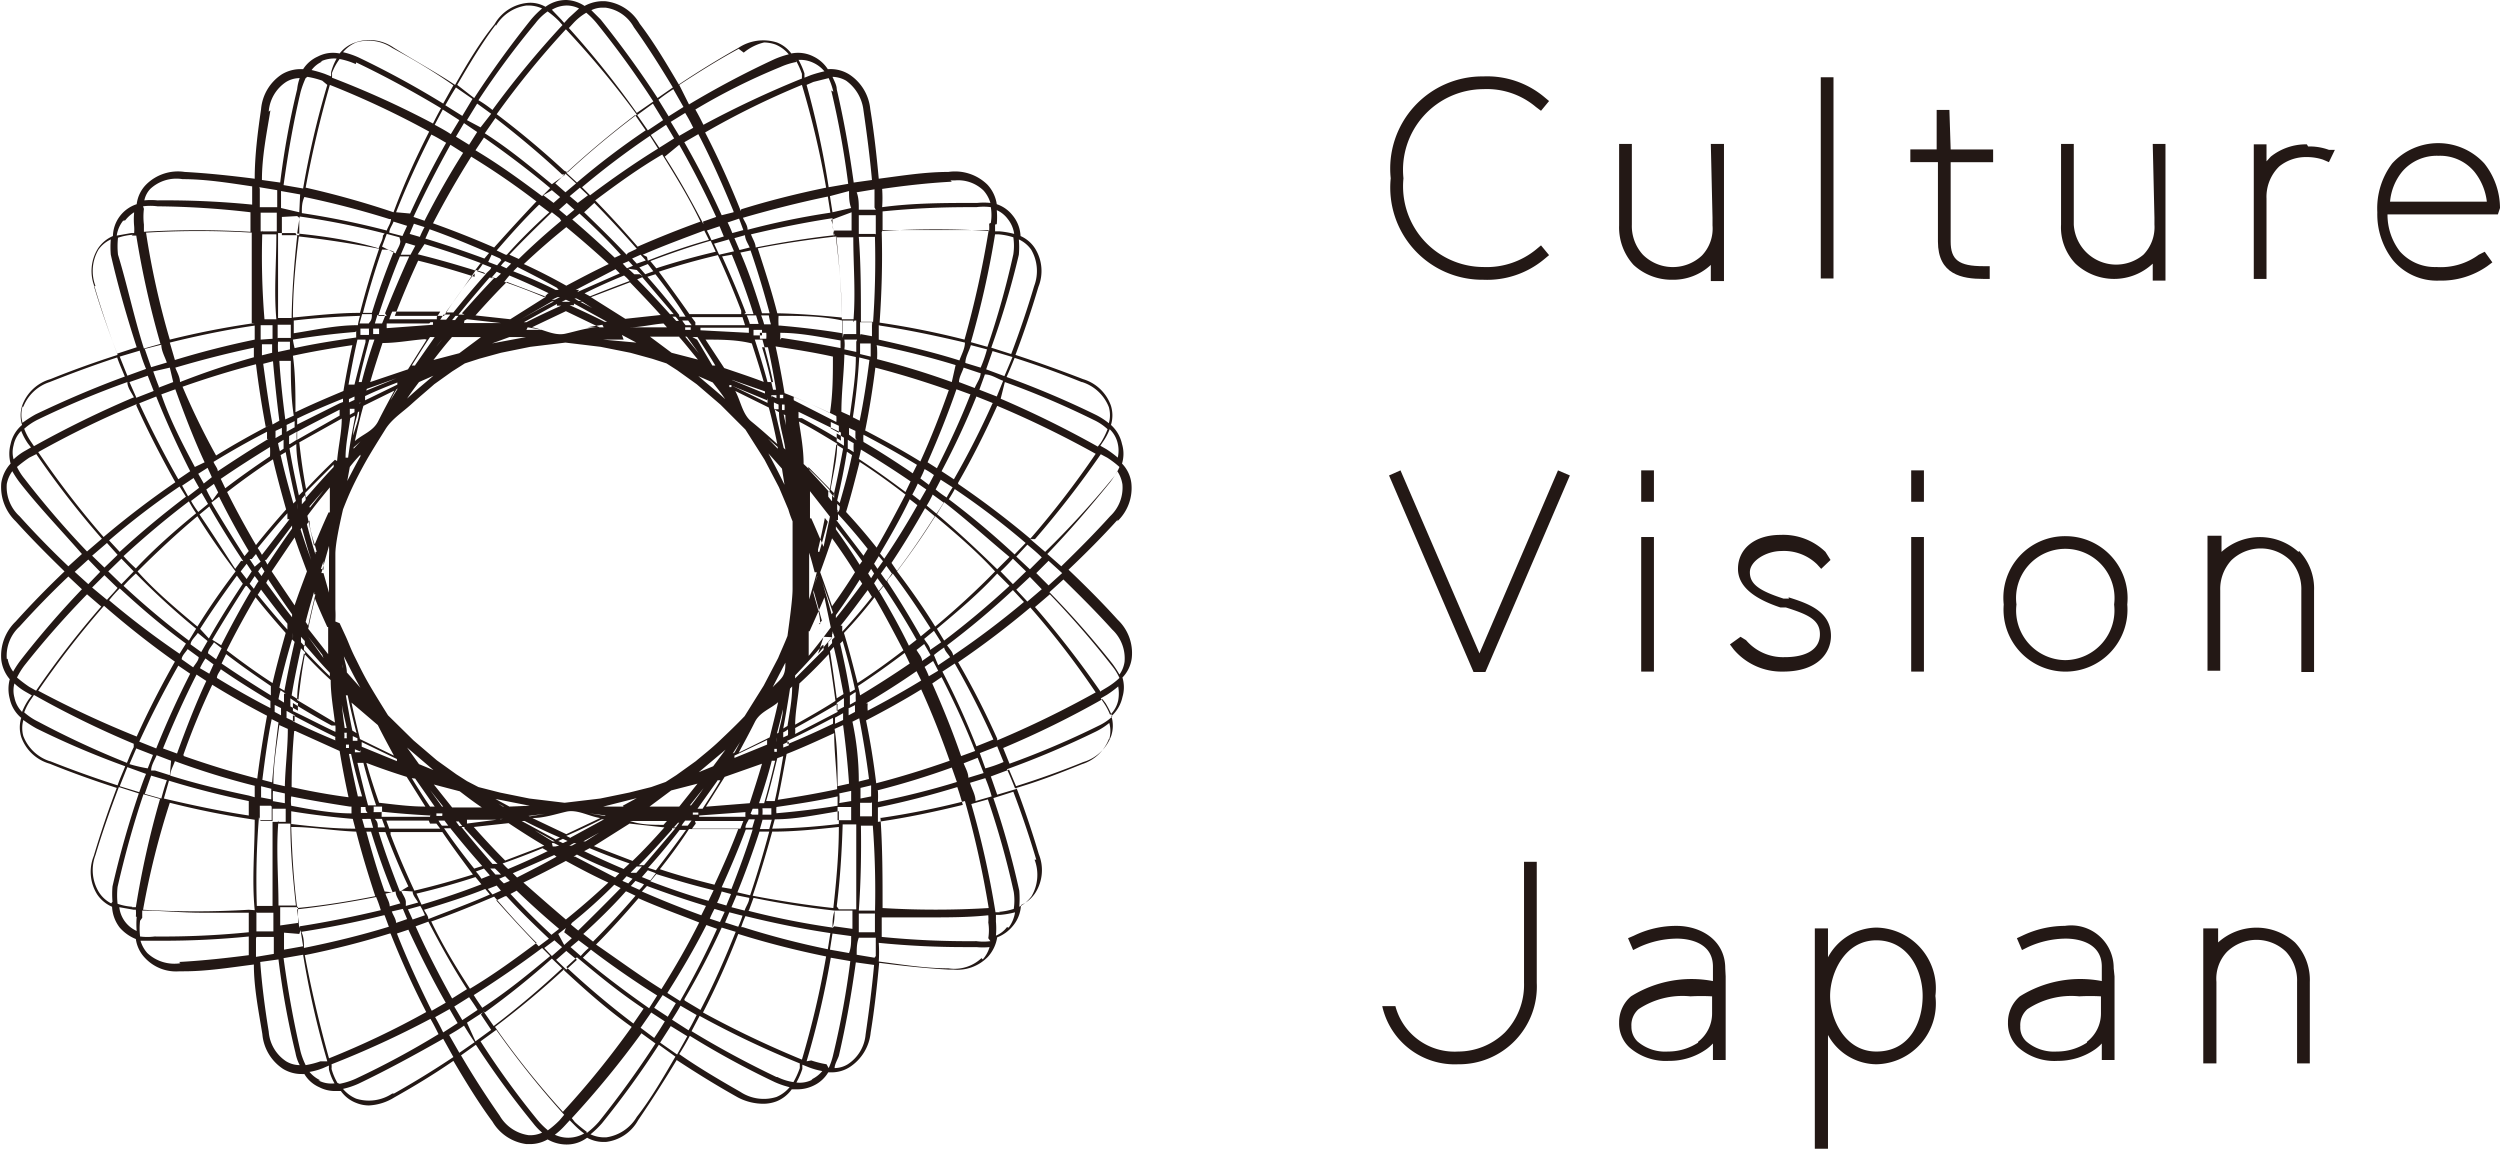 <svg xmlns="http://www.w3.org/2000/svg" viewBox="0 0 58.89 27.06"><defs><style>.cls-1{fill:#231815;}</style></defs><g id="レイヤー_2" data-name="レイヤー 2"><g id="图层_1" data-name="图层 1"><path class="cls-1" d="M26.32,12.28a1.08,1.08,0,0,0,.33-.9.8.8,0,0,0-.22-.46.79.79,0,0,0,0-.46.84.84,0,0,0-.26-.45.77.77,0,0,0,0-.45,1,1,0,0,0-.66-.63q-.8-.31-1.59-.57c.2-.53.38-1.06.54-1.6h0a1,1,0,0,0-.08-.91.78.78,0,0,0-.34-.29.82.82,0,0,0-.19-.49.79.79,0,0,0-.37-.26.86.86,0,0,0-.22-.46,1.09,1.09,0,0,0-.92-.3c-.55,0-1.1.09-1.64.16-.05-.54-.11-1.09-.2-1.64a1.1,1.1,0,0,0-.5-.82.83.83,0,0,0-.5-.12.83.83,0,0,0-.34-.3.8.8,0,0,0-.52-.07A.76.76,0,0,0,18.3,1a1.06,1.06,0,0,0-.91.13c-.48.27-.95.56-1.4.86-.29-.49-.59-1-.92-1.43a1.07,1.07,0,0,0-.8-.53.9.9,0,0,0-.5.11A.83.83,0,0,0,13.34,0h0a.82.82,0,0,0-.49.16.72.72,0,0,0-.44-.09,1,1,0,0,0-.76.5C11.3,1,11,1.51,10.72,2c-.47-.31-1-.6-1.45-.88A1,1,0,0,0,8.37,1,.78.78,0,0,0,8,1.26a.77.77,0,0,0-.51.07.8.8,0,0,0-.35.3.86.86,0,0,0-.5.12,1.09,1.09,0,0,0-.49.82C6.07,3.12,6,3.67,6,4.21c-.55-.07-1.1-.13-1.65-.16a1.06,1.06,0,0,0-.91.3.79.79,0,0,0-.22.46.81.81,0,0,0-.56.75.81.81,0,0,0-.35.29,1,1,0,0,0-.08.91h0c.16.54.34,1.07.54,1.6-.53.17-1.06.36-1.58.57a1,1,0,0,0-.67.63.77.77,0,0,0,0,.45.8.8,0,0,0-.27.45.88.88,0,0,0,0,.46.86.86,0,0,0-.22.46,1.12,1.12,0,0,0,.34.9c.37.41.76.8,1.15,1.18-.4.38-.78.77-1.15,1.18a1.12,1.12,0,0,0-.34.9A.86.86,0,0,0,.23,16a.89.89,0,0,0,0,.46.8.8,0,0,0,.27.45.77.77,0,0,0,0,.45,1,1,0,0,0,.67.63h0c.52.21,1.05.4,1.58.57-.2.53-.38,1.06-.54,1.6a1,1,0,0,0,.08.91.81.81,0,0,0,.35.29.87.87,0,0,0,.18.49,1,1,0,0,0,.38.27.8.8,0,0,0,.22.45,1,1,0,0,0,.81.31h.1c.55,0,1.1-.09,1.65-.16,0,.54.11,1.09.2,1.64a1.09,1.09,0,0,0,.49.82.84.84,0,0,0,.44.12h.06a.76.76,0,0,0,.35.31.8.8,0,0,0,.36.09l.15,0a.78.78,0,0,0,.36.28.8.8,0,0,0,.3.06,1.25,1.25,0,0,0,.6-.19h0c.48-.27.94-.55,1.39-.86.29.49.6,1,.92,1.43a1.09,1.09,0,0,0,.8.53h.07a.83.83,0,0,0,.43-.11.9.9,0,0,0,.44.12h0a.8.8,0,0,0,.49-.16.8.8,0,0,0,.38.1h.06a1,1,0,0,0,.76-.51h0c.32-.47.62-.94.91-1.42.47.31.94.6,1.44.88h0A1.29,1.29,0,0,0,18,26a.89.89,0,0,0,.3-.06.81.81,0,0,0,.35-.28l.15,0a.87.87,0,0,0,.37-.09.79.79,0,0,0,.34-.31h.06a.79.79,0,0,0,.44-.12,1.1,1.1,0,0,0,.5-.82c.09-.55.15-1.1.2-1.64.54.07,1.09.13,1.64.16h.11a1,1,0,0,0,.81-.3.89.89,0,0,0,.22-.46.89.89,0,0,0,.37-.27.82.82,0,0,0,.19-.49.78.78,0,0,0,.34-.29,1,1,0,0,0,.08-.91c-.16-.54-.34-1.07-.54-1.6q.8-.25,1.59-.57h0a1,1,0,0,0,.66-.63.77.77,0,0,0,0-.45.84.84,0,0,0,.26-.45.79.79,0,0,0,0-.46.8.8,0,0,0,.22-.46,1.08,1.08,0,0,0-.33-.9c-.37-.41-.76-.8-1.16-1.18.4-.38.79-.77,1.16-1.18m0-1.79a.74.74,0,0,1,0,.33,2.34,2.34,0,0,0-.27-.2l-.14-.08.06-.09a1.43,1.43,0,0,0,.16-.3.67.67,0,0,1,.19.34m-5.6,8.82a19.47,19.47,0,0,0,2-.4,23,23,0,0,1,.56,2.52,20.86,20.86,0,0,1-2.5,0c0-.71,0-1.42-.05-2.13m-.47-.45c0-.08,0-.16,0-.25l.25-.06c0,.09,0,.18,0,.26l-.25.05m.27.08c0,.11,0,.22,0,.34l-.28,0c0-.1,0-.21,0-.32l.27,0m-.3-.5q0-.71-.15-1.41l.16-.08c.09.47.17.95.23,1.43l-.24.06m-14.08.37,0-.26.24.06c0,.09,0,.17,0,.25l-.26-.05M6.4,19c0,.11,0,.22,0,.32l-.28,0,0-.34.26,0m-.2-.61c.06-.48.13-1,.22-1.43l.16.08q-.09.7-.15,1.41l-.23-.06m-.32,3.06a20.69,20.69,0,0,1-2.49,0A19.16,19.16,0,0,1,4,18.91a19.84,19.84,0,0,0,2,.4c0,.71-.07,1.42,0,2.13m0-13.83A19.84,19.84,0,0,0,4,8a19.16,19.16,0,0,1-.56-2.52,20.69,20.69,0,0,1,2.49,0c0,.71,0,1.42,0,2.13m.48.45c0,.08,0,.17,0,.25l-.24.06,0-.26.26,0M6.14,8l0-.34.28,0c0,.1,0,.21,0,.32L6.14,8m.29.5q.06.7.15,1.41L6.42,10c-.09-.47-.16-1-.22-1.43l.23-.06m14.08-.37c0,.08,0,.17,0,.26l-.25-.06c0-.08,0-.17,0-.25l.25,0m-.25-.18c0-.11,0-.22,0-.32l.28,0c0,.11,0,.22,0,.33l-.27-.05m.21.61c-.06.48-.14,1-.23,1.43l-.16-.08q.11-.71.15-1.41l.24.06m.31-3.06q.55,0,1.11,0c.46,0,.92,0,1.39,0A23.38,23.38,0,0,1,22.72,8a19.47,19.47,0,0,0-2-.4c.05-.71.07-1.42.05-2.13m-1,13.45a.88.88,0,0,0,0-.23l.28-.06c0,.08,0,.16,0,.24l-.3.05m.3.09c0,.1,0,.21,0,.31l-.32,0v-.31l.3,0m-.3-.49c0-.45,0-.9-.07-1.35l.2-.09c.06.46.11.92.14,1.38l-.27.06m-13,.53v.31l-.31,0c0-.1,0-.21,0-.31l.3,0m-.29-.18a1.93,1.93,0,0,1,0-.24l.28.06v.23l-.29-.05m.29-.35-.27-.06c0-.46.08-.92.14-1.38l.2.09c0,.45-.06.9-.07,1.35M6.83,8v.23l-.28.06a1.93,1.93,0,0,1,0-.24l.29,0m-.3-.08c0-.11,0-.21,0-.32l.31,0v.31l-.3,0m.3.49c0,.44,0,.89.07,1.34l-.2.09c-.06-.46-.11-.92-.14-1.38l.27,0m13-.54V7.55l.32,0c0,.11,0,.21,0,.32l-.3,0m.3.18c0,.08,0,.16,0,.24l-.28-.06a.88.88,0,0,0,0-.23l.3,0m-.3.35.27.06c0,.46-.08.92-.14,1.38l-.2-.09c0-.45.06-.9.07-1.35M23.38,9.5a20,20,0,0,1-.91,1.79l-.29-.19A18.6,18.6,0,0,0,23,9.34l.4.16m-.33-.32.13-.36c.15,0,.29.1.43.15l-.15.37-.41-.16m.37,4.28c-.45.46-.92.89-1.41,1.3-.28-.45-.58-.88-.9-1.3.32-.42.62-.85.9-1.3.49.41,1,.85,1.41,1.3m-1.37-1.35.17-.28c.53.41,1,.84,1.54,1.29l-.29.29c-.46-.45-.93-.89-1.42-1.3m1.42,1.4.29.29c-.5.46-1,.88-1.54,1.29l-.17-.28c.49-.41,1-.84,1.42-1.3m.37.39.26.28a20.28,20.28,0,0,1-1.67,1.26c0-.08-.09-.16-.14-.24a19.38,19.38,0,0,0,1.55-1.3m0-.14-.29-.3a4.11,4.11,0,0,0,.29-.3l.31.3-.31.3m-1.51-2c.05-.08.1-.16.14-.24a18.37,18.37,0,0,1,1.67,1.27l-.26.27a19.38,19.38,0,0,0-1.55-1.3m.09-.28c-.05.08-.1.16-.14.24a2.48,2.48,0,0,1-.26-.19l.12-.23.28.18m-.21.36c-.06.09-.11.18-.17.26l-.23-.19a2.15,2.15,0,0,0,.14-.26l.26.19m-.21.32c-.28.44-.57.87-.89,1.29l-.13-.19c.28-.42.54-.85.79-1.29l.23.19m-2,4.15c-.06-.38-.14-.76-.23-1.15l.06-.06c.11.38.21.76.29,1.14l-.12.07m.14,0a1.6,1.6,0,0,0,0,.21l-.14.08,0-.21.12-.08M6.58,16.2q.13-.57.3-1.14l.06.06c-.09.39-.17.77-.24,1.15l-.12-.07m.11.14c0,.07,0,.14,0,.21l-.13-.08a1.6,1.6,0,0,1,.05-.21l.12.08m-.8-2.88-.12.18-.14-.18.14-.18.12.18m0-.29.1-.12a1.74,1.74,0,0,0,.11.18L6,13.35l-.12-.18m.12.4.09.12a1.74,1.74,0,0,0-.11.18l-.1-.12L6,13.57m.08-.11.08-.11.07.11-.07.11-.08-.11m.65-2.81c.07.38.15.77.24,1.15l-.06.06c-.11-.38-.21-.75-.3-1.14l.12-.07m-.13,0a1.6,1.6,0,0,1-.05-.21l.13-.08c0,.07,0,.14,0,.21l-.12.08m13.51.07c-.08.38-.18.75-.29,1.13l-.06-.06c.09-.38.17-.77.23-1.15l.12.08m-.1-.15,0-.21.14.08a1.6,1.6,0,0,0,0,.21L20,10.58m-.29,5.87c-.05-.37-.1-.74-.16-1.11l.09-.1c.09.37.16.74.23,1.11l-.16.1m.17,0,0,.2-.17.09c0-.06,0-.12,0-.18l.16-.11m-13-.07c.06-.37.14-.74.22-1.11l.1.1c-.07.37-.12.74-.16,1.11l-.16-.1m.15.18a1.1,1.1,0,0,0,0,.18l-.18-.1c0-.06,0-.12,0-.19l.16.11M6.3,13.62c.19.29.38.57.58.85l0,.07c-.21-.26-.41-.54-.61-.81l.06-.11m-.06-.43.61-.81,0,.07c-.2.28-.39.56-.58.85l-.06-.11m.16.27.54-.8c.09.27.19.53.29.8-.1.27-.2.53-.29.8l-.54-.8m.58-3c0,.37.09.74.16,1.11l-.1.1c-.08-.37-.16-.74-.22-1.11l.16-.1m-.17,0c0-.06,0-.13,0-.19l.18-.1a1.37,1.37,0,0,0,0,.19l-.16.1M18.5,9.78l0,0c0,.27.07.54.1.81,0-.28-.09-.56-.14-.83m.1,1.5s0-.06,0-.1h0a.28.28,0,0,0,0,.09m-.48-1.87,0,.11-.83-.4s0,0,0,0l.82.34m-.82-.48.77.27v.05l-.78-.32m.12.5-.18-.28,0,0c0,.08.09.17.14.26m0-.22.79.39c.08.29.14.57.2.86-.2-.18-.4-.36-.61-.53s-.25-.48-.38-.72m1,1.36v0l-.23-.24.23.2m.1.51.06.38c-.12-.25-.25-.5-.38-.74l.32.36m0-.44,0,0v.05l0,0v0m0-1,0-.12.06,0a.69.69,0,0,1,0,.13l-.05,0m-.06-.28,0-.08.08,0s0,.05,0,.08l-.07,0m.08,1.17,0,0-.21-.9.1.06c0,.29.11.58.15.88m-.27-1,0-.11.11.05,0,.11-.1,0m-.07-.27s0,0,0-.06l.12,0s0,.05,0,.07l-.11-.05M18.08,9q-.13-.48-.3-1l.18,0c.09.33.18.66.25,1L18.08,9M18,9c-.31-.12-.62-.22-.94-.33L16.62,8c.36,0,.73,0,1.09.09.1.31.2.62.29.94m-.77.09-.05,0,0-.05.05,0,0,.05M9.78,8.61l-.08,0c.14-.22.28-.45.43-.67h.11l-.46.66m.21.22,0,0h0ZM9.87,9l.34-.15c-.21.18-.42.35-.62.54.09-.14.19-.27.28-.39m.26-.62A3.89,3.89,0,0,1,10.41,8h0c-.1.13-.21.26-.31.4m.12-.56,0-.06h.13l0,0h-.13m.42.16h.69l-.51.38-.61.16c.14-.18.28-.36.43-.53m-.12-.17,0,0h0l0,0h0m2.6-.58.1,0c-.27.12-.55.25-.82.39h-.06l.78-.43M13,7.06,13.13,7l.06,0-.12.06-.05,0m.31,0,.11.05-.11,0-.1,0,.1-.05m-.07-.18.07,0,.07,0-.07,0-.07,0m.26.27.78.43h-.06c-.27-.14-.55-.27-.82-.39l.1,0m0-.16.06,0,.11.06-.06,0L13.48,7m2.31.41c-.25-.28-.51-.56-.78-.83l.12-.05.74.87h-.08m.12.06a.39.39,0,0,1,.08.1h-.06l-.09-.1h.07m-.07.26h-.52l.5,0,0,0m-.26-.3-.83.09L13.92,7l.92-.35c.25.26.5.52.74.79m-.75.48.08,0-.09,0Zm-.42-.4c-.24-.15-.49-.28-.74-.41l.05,0,.69.44m0,.16h-.06l0,0h.06l0,0m-2.19-.16L13,7.1l.05,0c-.26.13-.51.27-.76.41m.09.14,0,0h0l0,0h.06m-.42-.13-.82-.09c.24-.27.49-.54.74-.79l.92.35-.84.53m-.07.39-.09,0,.08,0h0m-1-.5H10.8c.23-.29.48-.58.73-.87l.12,0c-.27.28-.52.56-.77.84m.46.32h-.51l0,0,.49,0m-.52-.26-.08.1h-.07l.08-.1h.07m.14.11L11,7.52l.8.09-.07,0-.8,0m1,.33.46,0-.8.15L12,7.94m.43-.23h0l.34.06-.37,0m.13-.06.8-.38.79.38c-.27,0-.53.09-.8.15s-.53-.11-.79-.15m1.69,0h0l-.38,0,.35-.06m.46.24.34.18L14.21,8l.48,0m.21-.29-.06,0c.26,0,.52-.07.79-.09l.08.09-.81,0M16,7.94c.15.17.29.35.44.53l-.62-.16-.51-.38H16m0-.21h.05l0,0h-.05l0,0m.18.21h0l.28.39-.32-.39m0-.22h.13l0,.06h-.13Zm.17.23h.12c.14.22.29.45.42.67l-.07,0L16.42,8m.29.9,0,0,0,0h0m.08.11c.1.13.2.25.29.39-.21-.19-.42-.36-.63-.54l.34.15M16.5,7.78l0-.06,1.14,0,0,.12L16.5,7.78m-.12-.19-.09-.12c.4,0,.8,0,1.2,0l.06.19q-.59,0-1.17,0m-.08,0h-.15a1,1,0,0,1-.08-.11h.14l.09.12M16,7.42q-.36-.46-.75-.9l.19-.06c.24.31.48.63.71,1H16m-.8-1-.14-.16.2-.08.13.17-.19.07m-.13,0-.13,0-.14-.13L15,6.36l.14.15m-.37-.19-.1-.11.14-.06.1.11-.14.06m-.07.17a.8.8,0,0,1,.13.13q-.46.17-.93.36l-.13-.07q.46-.23.93-.42m-1.06.34-.08,0,.94-.49.1.1c-.32.14-.64.28-1,.44m-.26-.15c-.32-.18-.65-.35-1-.51.32-.3.65-.59,1-.87q.51.42,1,.87c-.34.16-.66.33-1,.51m-.18.1-.07,0c-.32-.16-.64-.3-1-.44l.1-.1c.31.16.63.32.93.49m-.21.13L12.82,7c-.31-.13-.62-.25-.94-.36A1.59,1.59,0,0,1,12,6.49q.48.2.93.42m-1-.59-.13-.06a.52.52,0,0,1,.1-.11l.14.06-.11.11m-.1.1-.14.13-.12,0,.13-.15.13.06m-.39,0-.2-.07a1.09,1.09,0,0,0,.13-.17l.2.08c0,.05-.09.1-.13.16m0,0c-.26.29-.51.59-.76.9H10.5c.23-.32.46-.64.71-1l.19.06m-.8,1-.09.11h-.14l.08-.12h.15m-.31.11-1.12,0a1.34,1.34,0,0,1,.07-.18c.37,0,.75,0,1.13,0a.83.83,0,0,1-.08.12m-.15.13h.06l0,.06-1.09.08a.76.76,0,0,1,0-.11l1,0M10.05,8l-.44.7L8.72,9c.09-.31.19-.62.29-.92.35,0,.69-.07,1-.09M9.51,9l0,.05,0,0,0-.05,0,0M8.33,10.54v0l.16-.14-.16.17m.16.18c-.11.19-.21.39-.31.58L8.24,11a3.47,3.47,0,0,1,.25-.29m-.13-.32c.06-.28.12-.55.2-.83l.73-.36c-.13.24-.26.48-.38.72s-.37.31-.55.47m1-1.33,0,0-.76.37,0-.1c.25-.12.5-.22.76-.32m-.72.15v0l.7-.25-.71.29m.74-.05,0,0-.17.28a2.15,2.15,0,0,1,.14-.26M8.52,9l-.07,0c.07-.33.16-.66.25-1h.12c-.11.32-.21.64-.3,1m-.06.21a.19.19,0,0,1,0,.07l0,0V9.27l.06,0m-.06.23,0,.11,0,0a.5.5,0,0,0,0-.12l.05,0m-.05.2c0,.19-.09.38-.14.57,0-.18.07-.37.11-.55Zm-.11-.27-.13.06s0-.06,0-.08l.13-.06,0,.08m0,.16,0,.13-.11.06s0-.1,0-.14l.12,0m0,.21c-.06.31-.12.63-.16.94l-.06,0c0-.31.07-.62.11-.93l.11-.06M7,16.49c0-.37.09-.73.16-1.1q.3.33.63.63c0,.34.06.67.1,1L7,16.49m.9.6a.77.77,0,0,1,0,.15c-.32-.15-.64-.32-1-.49,0-.07,0-.13,0-.19.3.19.6.36.91.53M7.43,13l0,.06c-.07-.23-.14-.47-.2-.71l.06-.09c0,.25.11.49.17.74m-.17-1.07.34-.39-.33.42v0M7.43,14c-.06.25-.12.49-.17.74l-.06-.09c.06-.24.13-.48.2-.71l0,.06m.33.77c0,.22,0,.43,0,.64l-.47-.6c.05-.24.1-.47.16-.71.09.23.19.45.29.67m-.22-1.27v0m.08,0,.18-.64a2.28,2.28,0,0,1,0,.26l0,.84-.13-.46m0,.32-.06-.18v0c0,.07,0,.14,0,.2m0-.44v0l.06-.18c0,.06,0,.13,0,.2m0,2.08L7.26,15v0l.33.42m-.39-.49v0l-.08-.1v0a.61.61,0,0,1,.07.1m0,.27c.19.22.38.44.58.65v.08c-.21-.2-.41-.41-.61-.62,0,0,0-.07,0-.11m.58-3.13c-.12.26-.23.52-.34.79-.06-.24-.11-.47-.16-.71.17-.23.35-.45.53-.67l0,.59m-.58-.35s0-.07,0-.11l.67-.67V11c-.22.23-.43.47-.64.71m0,.27a.61.61,0,0,1-.07.1v0l.08-.1v0m-.12-.1,0-.13.09-.1,0,.13-.09.1m0,.55c.07.25.14.51.22.76-.09-.24-.17-.48-.25-.72l0,0m.22,1.28c-.08.25-.15.51-.22.76l0,0c.08-.24.16-.48.25-.72M7.09,15l.09.1,0,.13-.09-.1,0-.13m.8-3.37c0-.09,0-.18,0-.27v0l0,.29m0-.82c-.23.22-.46.45-.68.69-.07-.37-.12-.73-.16-1.1l1-.56c0,.33-.08.65-.11,1M7,10.36c0-.06,0-.12,0-.19.33-.18.67-.35,1-.52,0,0,0,.1,0,.14-.33.19-.65.37-1,.57m.92.51,0,0v.06l0,0v-.06M8,9.5,7,10s0-.09,0-.14c.35-.17.71-.32,1.08-.47,0,0,0,.05,0,.08M7,12.23l0,0s0,0,0-.06l0-.05v.06M7,12l0,.06s0-.09,0-.14l0-.06A1,1,0,0,1,7,12M7,14.7v.05l0-.05v-.06l0,.06m-.1.15,0,.06a1,1,0,0,1,0,.14l0-.06c0-.05,0-.09,0-.14m0,2c.33.17.66.35,1,.51a.25.25,0,0,0,0,.08q-.51-.21-1-.45c0-.05,0-.1,0-.14m1-2.21a2.54,2.54,0,0,0,0-.29c0-.19,0-.38,0-.57s0-.49,0-.73S8,12.35,8.08,12v0c.07-.18.14-.35.22-.52s.22-.44.34-.65.29-.48.44-.72.39-.39.6-.58.37-.32.55-.48l.42-.3.3-.19.34-.11.51-.14.69-.14.83-.1.83.1.7.14.51.14.34.11.25.16.46.33.56.48.59.59.45.71.34.65.22.52a2.31,2.31,0,0,0,.1.28l0,.3q0,.27,0,.57c0,.24,0,.48,0,.72s-.07.74-.12,1.11v0c-.07.18-.15.35-.22.52l-.34.65-.45.72c-.19.2-.39.39-.59.58s-.37.32-.56.48l-.46.33-.25.16-.34.12-.52.13-.68.14-.84.1-.83-.1-.69-.14-.51-.13L11,18.4l-.25-.16-.46-.33-.55-.47-.6-.59c-.15-.24-.3-.48-.44-.72s-.23-.43-.34-.65-.15-.35-.23-.52L8,14.68m11.86-4.11c-.07.37-.14.74-.23,1.12l-.09-.11c.06-.37.11-.74.16-1.11l.16.1m-.15-.17c0-.07,0-.13,0-.19l.17.1,0,.19-.16-.1m0,1.61,0-.14.06.06c0,.05,0,.1-.05.14l0-.06m0,.21,0,.06,0,0,0-.06,0,.05m-1,4.83c0-.32.07-.65.1-1q.36-.33.69-.69c.06.37.11.73.16,1.1-.31.2-.63.38-.95.56m1-.49a1.37,1.37,0,0,0,0,.19l-1,.52a.78.78,0,0,0,0-.14c.33-.18.66-.37,1-.57m-.92-.51,0,0a.43.43,0,0,1,0-.05l0,0v.06m.91-5.62c0,.37-.1.73-.16,1.1q-.31-.33-.63-.63c0-.34-.06-.67-.11-1,.31.16.6.34.9.52m-.91-.6c0-.05,0-.1,0-.15l1,.49a1.37,1.37,0,0,0,0,.19c-.3-.19-.61-.36-.92-.53m.19,2.36c0-.21,0-.43,0-.64l.47.6-.15.71c-.1-.23-.19-.45-.29-.67m.22,1.27v0m-.09,0c-.05.21-.12.43-.18.64l0-.25c0-.29,0-.57,0-.85.05.15.09.31.13.46m0-.32.06.18v0l-.06-.2m.06.44v0l-.06.18.06-.2m0-2.08.34.39v0l-.34-.42m-.21-.43V11l.61.62,0,.11c-.18-.22-.38-.43-.58-.65m0,3.79c.12-.27.24-.53.35-.8l.15.71c-.17.23-.34.45-.52.67,0-.19,0-.39,0-.58m.55.14v0l-.33.39L19.4,15m0,.2,0,.11-.67.67v-.07c.22-.23.44-.47.64-.71m0-.27a.61.61,0,0,0,.07-.1v0a.86.86,0,0,1-.07.1v0m-.05-.23c0-.25-.1-.49-.16-.74l0-.06c.07.24.13.47.2.72l-.07.08M19.27,13l0-.06c.06-.24.11-.49.16-.74l.07.09c-.07.24-.13.48-.2.71m.18-1v0l.07.1v0l-.07-.1m-.68,3.27c0,.09,0,.18,0,.27l0,0,0-.29m.72-.13.08-.1,0,.13-.09.1s0-.09,0-.13m.08-.65c-.07-.25-.14-.5-.22-.76l.25.72,0,0m-.22-1.28c.08-.25.15-.51.22-.76l0,0-.25.72m.22-1.31-.08-.1s0-.08,0-.13l.09.1,0,.13m.1-1.86-1-.51a.19.19,0,0,1,0-.08c.34.14.68.29,1,.45a.61.61,0,0,1,0,.14M17.3,17.85s0,0,0-.05l.77-.37,0,.11-.76.31M18,17.7l0,0-.7.25L18,17.7m-.74.05,0,0,.18-.28c-.05.09-.09.18-.14.26m.1,0c.13-.24.26-.48.38-.72s.37-.31.55-.47c-.06.28-.13.55-.2.83l-.73.36m.79-1.16.17-.17v0l-.16.14m0-.35.3-.58c0,.1,0,.2-.05.3s-.17.19-.25.28m-.95,1.65,0,0-.05,0,0,0,.05,0m-1,1.13h0l.32-.4c-.09.14-.19.27-.29.4m.17.16,0,.06h-.13l0-.05h.13M16,19H15.3l.51-.38.62-.16L16,19m.13.17,0,0H16l0,0h.05m-2.61.57-.1-.05c.28-.12.55-.25.83-.39h.06l-.79.43m.14.13-.11.06-.06,0,.11-.06.06,0m-.32,0-.11-.05.11-.05.11.05-.11.05m.07.18-.07,0-.07,0,.07,0,.07,0m-.25-.27-.79-.43h.07c.27.14.55.27.83.39l-.11.05m0,.16-.06,0L13,19.86l.05,0,.12.06m-2.95-1.44.61.16c.17.13.34.26.52.38h-.7l-.43-.54m.38.74h0l0,0h0l0,0M10.41,19l-.28-.39.31.39Zm0,.22h-.13l0-.06h.14l0,.05M9.87,18l-.28-.39.62.53L9.87,18m.11.12,0,0h0l0,0m-.2.22.46.66h-.11c-.15-.22-.29-.44-.43-.67Zm5.93,1-.08.09c-.27,0-.53,0-.79-.09l.06,0,.81,0m-.4-.15h.53l0,0-.51,0M14.83,19h0l.13-.07Zm-.14,0-.48,0L15,18.8l-.33.18m-.26.24,0,0h-.06l0,0Zm-.17,0h0l-.36-.06.39.05m-.13.06-.8.38-.8-.38c.27,0,.54-.09.8-.15s.53.11.8.15m-1.69-.05h0l.39-.05-.36.06M12,19l-.33-.18.81.16L12,19m.36.26h-.05l0,0h0l0,0M11.85,19h0l-.11-.07.13.07m-.09.29.07,0L11,19.4,11,19.31l.8,0m-.91-.08,0,0h.54l-.51,0m-.11.13.08.1h-.07l-.08-.11h.07m.13.16c.26.28.51.57.78.84l-.12,0c-.25-.29-.5-.58-.73-.87h.07m.22,0,.82-.09c.27.18.55.36.84.53l-.92.35c-.25-.25-.5-.52-.74-.79m1.16-.08c.25.15.5.28.75.42l-.05,0c-.24-.14-.47-.29-.7-.44m2.16,0-.69.44-.05,0c.25-.14.5-.27.74-.42m.35,0,.82.09c-.24.27-.49.54-.75.79l-.91-.35.84-.53m1,.11h.08l-.74.87-.12,0c.27-.27.53-.56.78-.84m.05-.06.09-.1H16l-.08.11h-.07m1.05-1.11.07,0c-.13.23-.28.45-.42.67h-.12l.47-.66m-.21-.22,0,0h0Zm.11-.12-.34.14.63-.53-.29.39m-7.28-.06,0,0,0,0,0,0,0,0m-1-.4,0-.11.83.4,0,.05-.83-.34m.82.48-.76-.27v0l.77.32M8.17,15.84c0-.13-.05-.25-.07-.38.13.25.25.5.39.74l-.32-.36m0,.44s0,0,0,0v0l0,0v.05m.3.27-.22-.2v0l.23.24m.42.44c.12.24.25.48.38.72l-.8-.39c-.07-.29-.14-.57-.2-.86l.62.53m.34.5a2.61,2.61,0,0,0,.17.28l0,0a2.15,2.15,0,0,1-.14-.26M8.08,15.74h0a.28.28,0,0,1,0-.09s0,.06,0,.1m.09,1.4-.05,0q-.06-.4-.09-.81c0,.28.09.56.14.83m0,.09a.69.69,0,0,0,0,.13l-.06,0a.59.59,0,0,0,0-.13l.06,0m.05.28s0,.06,0,.08l-.07,0,0-.08.07,0m-.08-1.16.05,0c.06.29.13.59.21.89l-.1-.06c-.06-.29-.11-.58-.16-.87m.28,1,0,.11-.11,0,0-.11.11.05m.07.27,0,.06-.13,0v-.07l.12.05m.08.27q.13.5.3,1l-.19,0c-.09-.33-.17-.66-.25-1l.14,0m.07,0c.31.12.63.23.95.33l.44.7c-.37,0-.73-.05-1.09-.09-.11-.31-.21-.62-.3-.94m1.5,1.21a.21.21,0,0,1,0,.06q-.57,0-1.14,0l0-.12q.57.06,1.14.09m0,.19h.15l.09.12c-.4,0-.8,0-1.2,0l-.07-.19c.34,0,.69,0,1,0m.23,0h.14l.09.12h-.15a.83.83,0,0,1-.08-.12m.27.17c.25.31.5.61.76.9l-.19.06c-.25-.31-.49-.63-.71-.95h.14m.8.95.14.16-.2.08a1.09,1.09,0,0,0-.13-.17l.19-.07m.14,0,.12,0a1.85,1.85,0,0,1,.14.14l-.13,0-.13-.15m.36.19.11.11-.14.06a1.14,1.14,0,0,1-.11-.11l.14-.06m.07-.17a1.59,1.59,0,0,1-.13-.13c.31-.11.63-.23.94-.36l.12.07q-.45.22-.93.42m1.07-.34.07.05c-.3.17-.62.33-.93.49l-.1-.1c.32-.14.64-.28,1-.44m.25.15c.33.18.65.35,1,.51q-.48.45-1,.87c-.33-.28-.66-.57-1-.87.33-.16.66-.33,1-.51m.18-.1.08-.05c.31.16.63.3,1,.44l-.1.1-.94-.49m.21-.13.13-.07c.31.13.62.25.94.36l-.14.13q-.47-.2-.93-.42m1,.59.14.06-.1.11-.14-.06.1-.11m.1-.09.14-.14.12,0-.13.15-.13,0m.4-.06.19.07-.13.17-.2-.08.14-.16m0-.05q.39-.43.75-.9h.15c-.23.32-.47.64-.71.95l-.19-.06m.8-1a1,1,0,0,1,.08-.11h.15l-.09.12h-.14m.31-.11h.14l1,0-.07.18c-.38,0-.76,0-1.14,0l.09-.12m.08-.13,0-.06,1.09-.08a.76.76,0,0,0,0,.11l-1.09,0m.16-.24.44-.7.88-.31c-.09.31-.19.62-.29.93l-1,.08m1.52-1.08.08,0c-.08.33-.16.66-.26,1l-.12,0c.11-.33.21-.65.3-1m.06-.21,0-.07.06,0a.64.64,0,0,0,0,.07l-.06,0m.06-.23,0-.11,0,0a.52.52,0,0,1,0,.11l0,0m0-.2c.05-.19.1-.38.14-.57,0,.19-.07.37-.1.55l0,0m.11.27.13-.06s0,.06,0,.09l-.13.05v-.08m0-.16,0-.12a.41.41,0,0,0,.11-.07.59.59,0,0,1,0,.14l-.11.05m0-.21c.06-.31.11-.62.16-.94l.05-.05c0,.31-.06.62-.11.93l-.1.06m.12.28c.36-.17.71-.35,1.05-.53a.61.61,0,0,1,0,.14c-.35.17-.71.33-1.07.48,0,0,0-.06,0-.09m1-2.72,0-.06,0,.06,0,.05,0-.05m.06.21,0-.06.05.14-.06.06,0-.14m0-.65c-.09-.26-.18-.53-.28-.8.1-.27.19-.53.28-.8.19.26.37.53.54.8-.17.27-.35.54-.54.8m.64-.64.07.11c-.2.27-.41.55-.62.81l0-.07c.2-.28.39-.56.57-.85m0-.32c-.18-.29-.37-.57-.57-.85,0,0,0,0,0-.07.21.27.42.54.62.82a.86.86,0,0,0-.07.1m-.5-1.07c0-.05,0-.1,0-.14.24.26.48.54.7.82l-.1.16-.64-.84m.05-2.06-.18-.1c0-.05,0-.1,0-.15l.19.09,0,.16m-.21-.46c-.35-.17-.71-.33-1.07-.47-.06-.37-.13-.74-.21-1.1.45.07.9.14,1.35.24,0,.44,0,.88-.07,1.33m-1.26-.55-.08,0c-.08-.35-.16-.69-.26-1h.14c.08.35.14.7.2,1.05m-.39-1.24s0-.1,0-.15l.15,0a.74.74,0,0,1,0,.14h-.15M18,7.64a1.72,1.72,0,0,0-.07-.21h.18a1.6,1.6,0,0,0,.05.21H18m-.06.26-.19,0s0-.09,0-.13l.2,0s0,.08,0,.13m-.29-.28a1.46,1.46,0,0,0-.07-.19h.22l.06.2h-.21m-.09-.26c-.17-.45-.36-.89-.56-1.33L17.24,6c.19.46.36.92.51,1.4h-.22m-.07,0c-.4,0-.81,0-1.22,0-.23-.33-.47-.66-.72-1,.46-.15.92-.28,1.39-.39.2.43.38.87.55,1.31m-2-1-.14-.17c.47-.18.94-.34,1.42-.48l.12.26c-.47.11-.94.24-1.4.39m-.22-.27L15.14,6c.48-.21,1-.4,1.45-.57l.11.22a14.35,14.35,0,0,0-1.44.49m-.06,0L15,6.21l-.11-.12.2-.09.12.13M14.76,6c-.33-.35-.67-.68-1-1L14,4.78q.51.52,1,1.08l-.21.1M14.63,6l-.15.07c-.33-.31-.66-.61-1-.9l.17-.14c.34.31.67.63,1,1m-1.3-.94-.18-.15.18-.16.18.16-.18.15m-.13.11q-.52.43-1,.9L12,6c.32-.34.65-.66,1-1l.18.14M11.91,6l-.21-.1c.32-.37.64-.73,1-1.08l.24.18c-.35.32-.69.65-1,1m-.13.13-.1.12-.21-.08L11.58,6l.2.09m-.37,0c-.46-.17-.93-.33-1.39-.47l.1-.22c.48.17.94.36,1.4.56l-.11.13m-.09.11-.13.17c-.45-.14-.9-.27-1.35-.38L10,5.75c.46.14.91.29,1.36.46m-.18.23c-.25.31-.49.64-.72,1-.39,0-.77,0-1.16,0,.17-.44.35-.87.55-1.3.45.11.89.24,1.33.38m-2.07.92H8.91c.16-.48.32-.94.51-1.4l.22,0c-.2.44-.39.89-.57,1.34m0,.07L9,7.62H8.83l.06-.2h.16m-.12.33,0,.12-.14,0c0-.05,0-.09,0-.13h.14m-.24-.12-.22,0,.06-.22h.23c0,.07,0,.14-.07.21m0,.14a1,1,0,0,1,0,.14l-.2,0,0-.15h.21m-.09.32c-.09.34-.18.68-.26,1l-.14,0c.06-.35.13-.71.21-1.06l.19,0M8.09,9.21c-.38.16-.76.32-1.13.5,0-.45,0-.89-.06-1.33.46-.1.93-.18,1.4-.25q-.12.54-.21,1.08m-1.16.86-.18.1a1,1,0,0,0,0-.16l.19-.09c0,.05,0,.1,0,.15m-.12,2.16-.65.84a1.4,1.4,0,0,0-.1-.16c.23-.28.46-.56.7-.82,0,0,0,.09,0,.14m-.65,1.62c.21.28.43.57.65.84,0,.05,0,.1,0,.14-.24-.26-.47-.54-.7-.82a1.4,1.4,0,0,0,.1-.16m.59,2.9.18.1s0,.1,0,.15l-.19-.09c0-.05,0-.11,0-.16m.21.47L8,17.69c.06.36.13.73.21,1.09-.45-.06-.9-.14-1.34-.24q0-.66.06-1.32m1.26.54.08,0c.08.35.17.69.26,1H8.43q-.12-.52-.21-1M8.61,19c0,.05,0,.1.05.15l-.16,0,0-.14h.14m.09.28.06.21H8.59l-.06-.21H8.7M8.75,19,9,19l0,.13h-.2a.74.74,0,0,0,0-.14M9,19.3l.07.19H8.9c0-.07,0-.13-.07-.2H9m.06.26h0c.17.45.35.89.56,1.33L9.42,21c-.18-.46-.35-.92-.5-1.4H9.1m.1,0c.41,0,.81,0,1.22,0,.23.34.47.66.72,1-.45.14-.91.27-1.38.38-.2-.43-.39-.87-.56-1.32m2,1,.14.17c-.46.18-.94.34-1.41.48l-.12-.26c.47-.11.93-.24,1.39-.39m.23.28.11.13c-.47.21-1,.4-1.45.58,0-.08-.07-.15-.1-.22.48-.15,1-.31,1.44-.49m.06,0,.21-.08.1.12-.2.09-.11-.13m.44.17c.32.35.66.68,1,1l-.24.18c-.34-.35-.67-.71-1-1.08l.21-.1m.12-.05.15-.08q.5.48,1,.9l-.18.14q-.51-.47-1-1m1.3.94.18.14-.18.16L13.15,22l.18-.14m.14-.12c.35-.28.68-.58,1-.9l.15.08q-.48.49-1,1l-.17-.14M14.76,21l.21.1q-.48.56-1,1.08L13.74,22c.35-.32.69-.65,1-1m.12-.13.11-.12.2.08a.69.69,0,0,1-.11.13l-.2-.09m.38,0c.46.17.92.33,1.39.47l-.11.22c-.47-.17-.94-.36-1.4-.56l.12-.13m.08-.11.14-.17c.45.14.89.27,1.35.38l-.12.25c-.46-.13-.92-.29-1.37-.46m.18-.23c.25-.31.49-.63.73-1,.38,0,.77,0,1.16,0-.17.45-.36.88-.56,1.31-.44-.11-.89-.23-1.33-.38m2.07-.92h.16c-.15.48-.32.94-.5,1.4L17,20.9c.2-.44.39-.89.56-1.34m0-.07c0-.06.05-.13.08-.19h.14l-.06.2h-.16m.12-.33.05-.12.13,0a.74.74,0,0,1,0,.14h-.14m.24.12.22,0-.06.22h-.22l.06-.21m0-.13a.83.83,0,0,0,0-.15l.21,0c0,.05,0,.1,0,.15l-.21,0m.09-.33c.1-.34.18-.68.26-1l.14-.05c-.06.35-.12.71-.2,1.06l-.2,0m.48-1.11c.38-.15.75-.32,1.12-.49,0,.44.06.88.07,1.32-.47.1-.93.18-1.4.25.08-.36.14-.72.21-1.08m1.15-.86.18-.1,0,.16-.19.09c0-.05,0-.1,0-.15m.13-2.16c.22-.27.43-.56.64-.84l.1.16c-.22.28-.46.56-.7.82l0-.14m.68-1.12-.07-.11.07-.11.07.11-.07.11m.07-.34.11-.18.1.12-.13.18-.08-.12m.08.34.13.18-.1.12-.11-.18.08-.12m.08-.11.13-.18.13.18-.13.18-.13-.18m.08-.35-.1-.12c.25-.42.49-.84.7-1.28l.18.14q-.36.64-.78,1.26m.5-1.57c-.36-.27-.72-.53-1.1-.78a1.74,1.74,0,0,0,.05-.22q.6.36,1.17.75l-.12.25m0,.06c-.22.42-.44.84-.68,1.25q-.34-.43-.72-.84c.12-.39.22-.79.32-1.18.37.24.73.5,1.08.77m-1.15-1.28L20,10.24l0-.16.15.07c0,.06,0,.11,0,.17M18.38,8l0-.16c.47,0,.95.1,1.42.18V8.2c-.46-.09-.92-.17-1.39-.24m-.07-.29a1.89,1.89,0,0,1,0-.23c.5,0,1,0,1.5.11,0,.1,0,.2,0,.3-.48-.08-1-.14-1.46-.18m-.07-.29c-.13-.52-.29-1-.46-1.53.61-.12,1.23-.21,1.85-.28.07.64.12,1.27.13,1.91-.5-.05-1-.09-1.52-.1m-.18,0h-.18c-.15-.49-.32-1-.51-1.43l.24-.05c.17.49.32,1,.45,1.48m-.71-1.49-.12-.28.25-.07c0,.1.07.2.11.29l-.24.06m-.17-.4a2.72,2.72,0,0,0-.11-.25l.27-.09.1.27-.26.07m-.08.15.12.28L16.94,6l-.12-.26.28-.08m-.34,0a2.4,2.4,0,0,0-.11-.23l.3-.1.1.24-.29.09m-.19-.38c-.28-.54-.58-1.08-.91-1.59L16,3.41c.32.56.61,1.13.87,1.7l-.31.11m-.06,0c-.5.18-1,.38-1.48.59-.32-.37-.65-.73-1-1.09.51-.38,1-.74,1.58-1.08.32.52.62,1,.9,1.58m-2.6-.62-.19-.19a19.16,19.16,0,0,1,1.6-1.21l.19.3c-.55.34-1.08.71-1.6,1.1m-.05,0-.24.18-.19-.16.24-.2.19.18m-.53-.07-.24-.21.24-.23.25.23-.25.21m-.1.09-.18.16-.24-.18L13,4.48l.24.2m-.47-.06c-.51-.38-1-.74-1.57-1.08l.2-.3c.54.38,1.06.77,1.56,1.19l-.19.19m-.13.12c-.34.36-.67.72-1,1.09q-.71-.31-1.44-.57c.28-.54.58-1.06.9-1.57q.8.49,1.53,1.05M10,5.2l-.26-.09c.27-.58.56-1.14.87-1.7l.3.19c-.33.52-.63,1.05-.91,1.6M10,5.35a2.4,2.4,0,0,0-.11.23l-.24-.07.1-.24.25.08m-.17.35L9.67,6l-.23,0,.12-.28.23.07m-.31-.23-.31-.08c0-.09.07-.17.1-.26l.32.1-.11.24m-.05.12c0,.1-.08.19-.11.29L9,5.81l.11-.3.3.08m-.14.35c-.19.47-.36.94-.51,1.43H8.55c.13-.5.28-1,.45-1.49.1,0,.19,0,.29.06M8.48,7.37c-.53,0-1.05.06-1.58.11,0-.64.06-1.28.14-1.91.64.07,1.27.17,1.89.29-.17.5-.32,1-.45,1.51m0,.07a1.74,1.74,0,0,0-.05.22c-.51,0-1,.11-1.51.19v-.3c.52-.06,1-.09,1.56-.11m-.09.36,0,.15c-.49.07-1,.15-1.45.25A1.62,1.62,0,0,1,6.9,8q.73-.12,1.47-.18M6.63,10.24l-.14.08,0-.17.15-.07c0,.05,0,.1,0,.16M6.74,12c-.24.27-.48.55-.71.84-.24-.41-.47-.83-.68-1.25.35-.27.71-.53,1.08-.77.09.39.2.79.31,1.18m-1.42-.47-.12-.25c.38-.26.77-.51,1.16-.75a1.74,1.74,0,0,1,0,.22c-.37.25-.74.51-1.09.78m-.11.17c.22.44.45.86.7,1.28l-.1.12q-.4-.62-.78-1.26l.18-.14m.52,1.51-.14.19C5.28,13,5,12.56,4.7,12.12l.23-.19c.25.44.52.87.8,1.29M2.82,13l-.25-.27a18.24,18.24,0,0,1,1.66-1.27l.15.24c-.54.41-1.06.84-1.56,1.3m1.63-1.19a2.61,2.61,0,0,0,.17.28c-.5.41-1,.85-1.42,1.3a4,4,0,0,1-.29-.29c.49-.45,1-.88,1.54-1.29M2.86,13.16l.29.3-.29.3-.31-.3.31-.3m1.52,2-.15.24a20.13,20.13,0,0,1-1.66-1.26,3.33,3.33,0,0,1,.25-.28c.5.46,1,.89,1.56,1.3M2.91,13.8a4,4,0,0,1,.29-.29,17.5,17.5,0,0,0,1.42,1.3l-.17.28A19.11,19.11,0,0,1,2.91,13.8m.33-.34c.45-.45.92-.89,1.41-1.3.28.45.58.88.9,1.3-.32.42-.62.85-.9,1.3-.49-.41-1-.84-1.41-1.3m1.43-1.4a2.33,2.33,0,0,1-.17-.26l.25-.19.15.26-.23.19m-.24-.37-.14-.25.27-.18.13.23-.26.2m-.23-.4c-.33-.58-.64-1.18-.92-1.79l.4-.16c.24.6.51,1.19.8,1.76l-.28.19m-1-1.95L3.05,9l.43-.15.14.36-.41.16m0,.18c.28.62.59,1.22.92,1.81a21,21,0,0,0-1.69,1.29,21.23,21.23,0,0,1-1.54-2A22.42,22.42,0,0,1,3.22,9.52m-.7,3.27.25.28-.31.3-.29-.28.35-.3m-.06.76.31.3c-.08.1-.17.19-.25.28l-.35-.29.29-.29m1.68,2c-.33.58-.64,1.18-.92,1.8A23.62,23.62,0,0,1,.9,16.27a21.54,21.54,0,0,1,1.55-2A21,21,0,0,0,4.14,15.6m-.52,2.14-.14.36A3.66,3.66,0,0,1,3.05,18l.16-.37.41.16m-.34-.32c.28-.61.59-1.21.92-1.79l.28.19c-.29.57-.56,1.16-.8,1.76l-.4-.16m1-1.94c0-.08.09-.16.14-.24l.26.19c0,.08-.08.16-.13.24l-.27-.19m.21-.35c0-.09.11-.18.17-.27l.23.19-.15.26-.25-.18m.2-.33c.28-.44.58-.87.89-1.29l.14.19c-.28.42-.55.85-.8,1.29L4.7,14.8m1.11-1,.1.12c-.25.42-.48.85-.7,1.28L5,15.07q.38-.64.78-1.26m-.49,1.57c.35.27.72.53,1.09.78,0,.07,0,.15,0,.22-.39-.24-.78-.49-1.16-.75l.12-.25m0-.06c.21-.42.44-.84.68-1.25.23.29.47.57.71.84-.11.39-.22.79-.31,1.18-.37-.24-.73-.5-1.08-.77m1.14,1.29.14.07c0,.06,0,.11,0,.17l-.15-.08,0-.16M8.28,19l0,.16c-.48,0-1-.1-1.42-.18a.81.81,0,0,1,0-.22c.45.09.92.17,1.38.24m.07.29.06.23c-.51,0-1-.05-1.51-.11v-.3c.48.08,1,.14,1.45.18m.08.3c.13.51.28,1,.45,1.52-.61.12-1.22.22-1.84.28-.08-.63-.12-1.27-.14-1.91.51,0,1,.09,1.53.11m.18,0h.17c.15.49.33,1,.51,1.43L9.06,21c-.17-.48-.32-1-.45-1.48M9.32,21c0,.1.07.19.11.28l-.25.07c0-.1-.07-.2-.1-.3L9.32,21m.17.41.1.24-.26.09c0-.09-.07-.18-.1-.27l.26-.06m.07-.16c0-.09-.08-.18-.11-.27L9.72,21c0,.09.08.17.13.26l-.29.08m.34,0a1.51,1.51,0,0,1,.11.22l-.29.1-.11-.24.29-.08m.19.37c.28.54.58,1.08.91,1.59l-.35.22c-.31-.56-.6-1.12-.86-1.7l.3-.11m.06,0c.51-.18,1-.38,1.49-.59.32.37.65.74,1,1.09-.51.38-1,.74-1.57,1.08-.33-.51-.63-1-.91-1.58m2.61.62.19.19c-.52.43-1,.83-1.6,1.22-.07-.1-.14-.2-.2-.3.55-.35,1.09-.72,1.61-1.11m.05,0,.24-.18.18.16-.24.21-.18-.19m.52.07.25.21-.25.23-.24-.23.24-.21m.1-.09.19-.16.24.18a1.7,1.7,0,0,0-.19.19l-.24-.21m.48.06q.75.57,1.56,1.08l-.19.3c-.54-.38-1.06-.77-1.56-1.19l.19-.19m.12-.12c.35-.35.68-.72,1-1.09.47.21,1,.4,1.43.57-.27.54-.57,1.06-.89,1.57-.53-.33-1-.68-1.54-1.05m2.6-.46.25.09c-.26.58-.55,1.14-.87,1.7l-.3-.19c.33-.52.64-1.05.92-1.6m.08-.15a2.4,2.4,0,0,1,.11-.23l.24.07-.11.24-.24-.08m.16-.35A2.1,2.1,0,0,0,17,21l.22.06-.11.27-.24-.07m.31.23.31.08a2,2,0,0,1-.1.26l-.31-.1.1-.24m.05-.12.12-.28.3.06c0,.1-.08.2-.11.3l-.31-.08m.14-.35c.19-.47.36-.94.52-1.43h.23q-.2.75-.45,1.5l-.3-.07m.82-1.43c.52,0,1-.05,1.57-.11,0,.64-.06,1.28-.13,1.91-.64-.07-1.27-.17-1.9-.29.17-.5.32-1,.46-1.51m0-.07.06-.22c.5,0,1-.11,1.51-.19,0,.1,0,.2,0,.3-.51.06-1,.1-1.56.11m.09-.36a.83.83,0,0,1,0-.15c.48-.07,1-.15,1.44-.25v.22c-.49.08-1,.14-1.48.18M20,16.68l.14-.07c0,.05,0,.1,0,.16l-.15.08,0-.17m-.11-1.77q.38-.4.72-.84c.24.41.46.83.68,1.25-.35.27-.71.53-1.08.77-.1-.39-.2-.79-.32-1.18m1.43.47.12.25q-.57.39-1.17.75a1.74,1.74,0,0,0-.05-.22c.38-.25.74-.51,1.1-.78m.1-.17c-.21-.43-.45-.86-.7-1.28l.1-.12q.42.62.78,1.26l-.18.14m-.51-1.51c0-.06.09-.12.13-.19.32.42.61.85.89,1.29l-.23.19c-.25-.44-.51-.87-.79-1.29M22,14.86l.17.27-.26.18c0-.09-.09-.17-.14-.26l.23-.19m.24.38c0,.08.09.16.14.24l-.28.19L22,15.43a2.48,2.48,0,0,1,.26-.19m.23.39a20,20,0,0,1,.91,1.79l-.4.16a18.6,18.6,0,0,0-.8-1.76l.29-.19m1,1.95.15.37a3.12,3.12,0,0,1-.43.15l-.13-.36.41-.16m0-.18a19,19,0,0,0-.92-1.8,21.1,21.1,0,0,0,1.7-1.29,19.84,19.84,0,0,1,1.54,2,23.62,23.62,0,0,1-2.32,1.13m.71-3.27-.26-.28.32-.3.28.29-.34.29m-.26-1.06.26-.28c.11.09.23.19.34.3l-.28.28-.32-.3m-1.37-1.74c.34-.59.64-1.19.92-1.81a23.62,23.62,0,0,1,2.32,1.13,21.23,21.23,0,0,1-1.54,2,21.1,21.1,0,0,0-1.7-1.29m1-2L23.67,9a20.17,20.17,0,0,1,2.09.89,1.27,1.27,0,0,1,.33.22,1.91,1.91,0,0,1-.16.32l-.07.09a24.12,24.12,0,0,0-2.34-1.15m.14-.51-.43-.16.15-.43.47.14-.19.45m-.56-.2-.36-.11c0-.14.09-.28.13-.42l.38.1a3.12,3.12,0,0,1-.15.43m0,.13c0,.11-.09.23-.14.35L22.59,9c0-.11.07-.22.11-.34l.36.12m-.2.51c-.23.59-.5,1.17-.79,1.74l-.22-.14c.25-.57.48-1.14.68-1.72l.33.12M22,11.19l-.12.23-.2-.15a2.14,2.14,0,0,0,.1-.22,1.64,1.64,0,0,1,.22.14m-.18.34-.15.26-.18-.14c.05-.09.09-.17.13-.26l.2.14m-.29-.36c-.38-.26-.78-.52-1.19-.76a.85.85,0,0,1,0-.17c.42.22.85.46,1.26.71l-.11.22M20.15,7.52l-.32,0c0-.64-.06-1.29-.14-1.93l.41,0c0,.66.06,1.33,0,2m-.47-2c0-.14,0-.28-.05-.41L20.06,5l0,.43-.41,0M19.61,5l-.06-.38L20,4.5c0,.13,0,.27.05.4L19.61,5m0,.14c0,.13,0,.27.05.4-.63.07-1.25.17-1.86.29,0-.1-.07-.2-.11-.31.63-.15,1.27-.28,1.92-.38m-2,.27c0-.1-.07-.19-.11-.28.66-.19,1.32-.36,2-.5l.06.38a18,18,0,0,0-1.94.4m-.17-.44c-.25-.63-.53-1.25-.84-1.85A19.14,19.14,0,0,1,18.89,2a20.7,20.7,0,0,1,.57,2.42c-.68.14-1.36.31-2,.51M17.28,5,17,5.07c-.26-.58-.56-1.16-.88-1.72l.33-.19c.31.6.58,1.21.83,1.82M16,3.2l-.2-.33.34-.21a3.9,3.9,0,0,1,.19.35L16,3.2m-.12.06-.35.22-.2-.3.36-.24.19.32m-.62-.19-.25-.36.37-.27.24.39-.36.24m-.05,0a18.13,18.13,0,0,0-1.62,1.23l-.25-.23c.52-.48,1.06-.93,1.62-1.36l.25.36m-1.92.95a20.72,20.72,0,0,0-1.59-1.33,20.75,20.75,0,0,1,1.63-2A21.53,21.53,0,0,1,15,2.7c-.57.43-1.11.88-1.63,1.36m-.05.05L13,4.34c-.51-.42-1-.83-1.58-1.2l.25-.36c.54.42,1.07.86,1.57,1.33M11.32,3,11,2.83l.24-.39.33.24L11.32,3m-.08.11-.19.3-.31-.19.19-.32.31.21m-.62.05c-.12-.08-.25-.15-.38-.22l.19-.36.39.25-.2.33m-.08.15c-.32.56-.61,1.13-.88,1.72L9.33,5c.25-.63.53-1.24.83-1.83.13.06.25.14.38.21M9.27,5A20.93,20.93,0,0,0,7.2,4.42c.15-.81.34-1.62.57-2.42a20.85,20.85,0,0,1,2.34,1.1C9.8,3.71,9.52,4.32,9.27,5m-.06.16c0,.09-.07.18-.1.27a19.51,19.51,0,0,0-2-.41c0-.13,0-.25.06-.38a20.84,20.84,0,0,1,2,.52m-.15.39c0,.1-.07.2-.1.3C8.32,5.67,7.69,5.57,7,5.5l.06-.4a18.39,18.39,0,0,1,2,.4M7.05,5,6.62,4.9c0-.13,0-.27,0-.4l.45.08L7.05,5m0,.13c0,.13,0,.27,0,.41l-.41,0c0-.15,0-.29,0-.43L7,5.09M7,5.56c-.07.64-.12,1.29-.13,1.93l-.32,0c0-.66,0-1.33,0-2l.41,0m-.64,4.85c-.4.24-.8.5-1.19.76,0-.07-.07-.14-.1-.22.41-.25.83-.49,1.26-.71l0,.17m-1.28,1,.13.26L5,11.79a2.15,2.15,0,0,1-.14-.26l.19-.14m-.25,0-.13-.23.22-.14.1.22-.19.15M4.59,11C4.3,10.46,4,9.88,3.8,9.29l.33-.12c.21.58.43,1.16.69,1.72L4.59,11m-.85-1.9c-.05-.12-.09-.24-.13-.35L4,8.66,4.08,9l-.34.13m.19-.59-.37.11-.15-.43.39-.1c0,.14.08.28.13.42m-.49.15L3,8.85,2.82,8.4l.47-.14a3.66,3.66,0,0,0,.15.43m-.29.67A24.28,24.28,0,0,0,.8,10.51l-.06-.09a1.41,1.41,0,0,1-.17-.32A1.46,1.46,0,0,1,.9,9.88,21.14,21.14,0,0,1,3,9c0,.13.1.25.16.37M.85,10.69a21.33,21.33,0,0,0,1.55,2l-.35.3A21.55,21.55,0,0,1,.58,11.28,1.41,1.41,0,0,1,.4,11a3.15,3.15,0,0,1,.29-.22l.16-.08m1.23,2.48.28.29-.28.29-.32-.29.32-.29m.32,1.09a21.47,21.47,0,0,0-1.55,2l-.16-.09a3.15,3.15,0,0,1-.29-.22,1.75,1.75,0,0,1,.18-.29A21.55,21.55,0,0,1,2.05,14l.35.3m.75,3.3c-.06.12-.11.25-.16.37A21.14,21.14,0,0,1,.9,17a1.46,1.46,0,0,1-.33-.22,1.41,1.41,0,0,1,.17-.32l.06-.09a22.17,22.17,0,0,0,2.35,1.15M3,18.07l.44.16c-.06.14-.11.29-.16.43l-.46-.14L3,18.07m.56.2.37.11c-.05.14-.09.28-.13.43l-.39-.11.15-.43m0-.12c0-.12.08-.24.13-.36l.34.13L4,18.26l-.35-.11m.19-.52c.24-.59.5-1.17.79-1.74l.23.15c-.26.56-.48,1.13-.69,1.71l-.33-.12m.87-1.89a1.71,1.71,0,0,1,.13-.23l.19.14-.1.22-.22-.13m.19-.35c0-.09.09-.17.14-.26l.18.14-.13.26-.19-.14m.28.36c.39.27.79.52,1.19.76l0,.17c-.43-.22-.85-.46-1.26-.71,0-.08.07-.15.1-.22M6.52,19.4l.32,0c0,.65.06,1.29.13,1.93l-.41,0c0-.67-.06-1.34,0-2m.46,2c0,.14,0,.28,0,.41l-.42.06c0-.14,0-.29,0-.43l.41,0m.07.54.06.38-.45.08c0-.13,0-.26,0-.4L7.05,22m0-.14L7,21.42c.63-.07,1.25-.17,1.86-.29a2.83,2.83,0,0,1,.11.31c-.63.15-1.27.28-1.91.38m2-.26.1.27c-.65.2-1.31.36-2,.5,0-.13,0-.25-.06-.38.65-.1,1.3-.23,1.94-.39m.16.43c.25.63.53,1.25.84,1.85a20,20,0,0,1-2.29,1.09q-.34-1.21-.57-2.43c.69-.14,1.36-.31,2-.51m.17,0,.27-.09c.27.58.56,1.16.88,1.72l-.33.19c-.3-.6-.58-1.21-.82-1.82m1.24,1.78.19.33-.34.22c-.06-.12-.12-.24-.19-.36l.34-.19m.11-.06.35-.22c.07.1.14.2.2.3l-.36.24-.19-.32m.63.19.24.36-.37.27L11,24.09l.37-.24m.05,0A19.17,19.17,0,0,0,13,22.58l.24.23a21,21,0,0,1-1.61,1.36l-.25-.36m1.91-.95c.51.47,1,.91,1.59,1.33a20.64,20.64,0,0,1-1.62,2,20.07,20.07,0,0,1-1.6-2c.57-.43,1.11-.88,1.63-1.36m.05-.05.25-.23c.5.42,1,.83,1.57,1.21l-.24.35a20.19,20.19,0,0,1-1.58-1.33m2,1.07.32.21c-.08.13-.16.26-.25.39l-.32-.24.25-.36m.07-.11.2-.3.31.19-.19.32-.32-.21m.62-.05.38.22c-.06.12-.12.24-.19.36l-.39-.25c.07-.11.14-.22.2-.33m.09-.15A18.47,18.47,0,0,0,17,21.85l.33.1c-.25.63-.52,1.24-.83,1.84l-.37-.22M17.39,22a20.93,20.93,0,0,0,2.07.53,21.35,21.35,0,0,1-.57,2.43,23.71,23.71,0,0,1-2.33-1.11A19,19,0,0,0,17.39,22m.07-.16a2,2,0,0,1,.1-.26c.65.16,1.32.3,2,.4l-.06.38a19.46,19.46,0,0,1-2-.52m.14-.39.11-.3c.63.13,1.27.23,1.91.3,0,.13,0,.27-.05.4a18.57,18.57,0,0,1-2-.4m2,.54.44.06c0,.14,0,.27-.05.4l-.45-.08.06-.38m0-.13c0-.13,0-.27.05-.41l.42,0c0,.14,0,.29,0,.43l-.43-.06m.06-.47c.08-.64.12-1.28.14-1.93l.32,0c0,.66,0,1.33,0,2l-.41,0m.64-4.85c.41-.24.8-.49,1.19-.76l.11.22c-.41.25-.84.49-1.26.71a.85.85,0,0,1,0-.17m1.28-1c0-.09-.08-.17-.13-.26l.18-.14.15.26-.2.14m.26,0,.12.23-.22.13a2.14,2.14,0,0,0-.1-.22l.2-.14m.2.38c.29.57.56,1.15.79,1.74l-.33.12c-.2-.58-.43-1.15-.68-1.71l.22-.15m.85,1.9.14.36-.36.11c0-.12-.07-.23-.11-.34l.33-.13m-.18.59.36-.11a3.66,3.66,0,0,1,.15.43l-.38.11c0-.15-.09-.29-.13-.43m.49-.15.43-.16.19.45-.47.14-.15-.43m.29-.67a22,22,0,0,0,2.34-1.15l.07.09a1.91,1.91,0,0,1,.16.32,1.27,1.27,0,0,1-.33.22,20.17,20.17,0,0,1-2.09.89l-.15-.37m2.3-1.32a23.33,23.33,0,0,0-1.55-2l.35-.3a21.43,21.43,0,0,1,1.46,1.68,1.27,1.27,0,0,1,.18.29,1.69,1.69,0,0,1-.29.22l-.15.09m-1.23-2.49-.29-.29.29-.29.32.29-.32.29m-.32-1.09a23.18,23.18,0,0,0,1.55-2l.15.08a2.21,2.21,0,0,1,.29.22,1.08,1.08,0,0,1-.18.29A21.43,21.43,0,0,1,24.62,13l-.35-.3M25.49,9a1,1,0,0,1,.63.59.7.7,0,0,1,0,.38,1.65,1.65,0,0,0-.31-.2,21.3,21.3,0,0,0-2.1-.89c.07-.15.13-.3.19-.45.53.17,1.06.36,1.58.57M24,6a2.09,2.09,0,0,0,0-.36.73.73,0,0,1,.29.24,1,1,0,0,1,.07.86c-.16.54-.34,1.07-.54,1.6l-.47-.15A20.08,20.08,0,0,0,24,6h0m-.52-.72h0a1.82,1.82,0,0,0,0-.33.66.66,0,0,1,.26.21.72.72,0,0,1,.15.35,2,2,0,0,0-.34-.06h-.11l0-.16m.08.23a1.55,1.55,0,0,1,.35.07,1.36,1.36,0,0,1,0,.4,20.08,20.08,0,0,1-.61,2.18l-.39-.11a21.71,21.71,0,0,0,.57-2.54h.12m-.26-.25a1.11,1.11,0,0,1,0,.17,21,21,0,0,0-2.51,0c0-.15,0-.31,0-.46a20.15,20.15,0,0,1,2.06-.1H23a1.27,1.27,0,0,1,.34,0,1.16,1.16,0,0,1,0,.37m-.95-1h.1a.86.86,0,0,1,.68.24.76.76,0,0,1,.16.29,1.63,1.63,0,0,0-.31,0c-.75,0-1.5,0-2.24.1a3.11,3.11,0,0,0,0-.43c.55-.08,1.09-.14,1.64-.17M20.73,7.67c.66.1,1.32.24,2,.4,0,.14-.08.28-.13.42C22,8.3,21.33,8.14,20.7,8l0-.34m-.05.47c.63.13,1.24.28,1.86.47L22.42,9c-.58-.21-1.17-.39-1.76-.54a2.45,2.45,0,0,0,0-.27m1.69,1c-.2.57-.42,1.13-.67,1.68-.42-.26-.86-.5-1.3-.73.1-.49.18-1,.24-1.48.58.15,1.16.33,1.73.53M20.56,7.58l-.28,0c0-.67,0-1.35-.05-2l.38,0a20.76,20.76,0,0,1-.05,2.09m.05-2.16-.38,0c0-.15,0-.29,0-.44l.4,0c0,.15,0,.3,0,.45m0-.58-.4,0c0-.14,0-.28-.05-.41l.42-.07,0,.43M19.93,1.9a1,1,0,0,1,.41.7c.08.55.15,1.09.2,1.64l-.43.06c-.1-.73-.23-1.47-.4-2.2,0-.09-.06-.2-.1-.29a.68.68,0,0,1,.32.09m-.35.23a20.72,20.72,0,0,1,.4,2.2l-.46.08A21,21,0,0,0,19,2l.16-.07.36-.09a1.73,1.73,0,0,1,.11.32m-.78-.75a.7.7,0,0,1,.31.07.75.75,0,0,1,.26.2,3,3,0,0,0-.32.09l-.15.06,0-.1a1.83,1.83,0,0,0-.14-.32h.07m-.14,0a2,2,0,0,1,.15.33l0,.11a23.4,23.4,0,0,0-2.32,1.09c-.06-.12-.12-.24-.19-.36q.95-.57,2-1a1.68,1.68,0,0,1,.38-.12m-1.24-.22A1.17,1.17,0,0,1,18,1a.86.86,0,0,1,.27.05.81.81,0,0,1,.31.23,2.06,2.06,0,0,0-.35.12,21.63,21.63,0,0,0-2,1.06L16,2c.46-.3.92-.59,1.4-.85m-1.3,1.37-.35.22-.24-.39c.11-.09.23-.17.35-.25l.24.42M14.2.18h.06a.9.9,0,0,1,.67.46c.33.46.63.94.92,1.42l-.36.25c-.41-.63-.86-1.25-1.34-1.85L13.93.24A.6.6,0,0,1,14.2.18M13.81.3a1.81,1.81,0,0,1,.24.24,21.71,21.71,0,0,1,1.34,1.85L15,2.66a21.44,21.44,0,0,0-1.6-2l.12-.13A1.31,1.31,0,0,1,13.81.3M13.32.13h0a.66.66,0,0,1,.32.07L13.4.42l-.11.12L13.22.46,13,.23a.69.69,0,0,1,.36-.1M12.9.27a2,2,0,0,1,.27.23l.08.09a22.52,22.52,0,0,0-1.65,2,2.75,2.75,0,0,0-.33-.23A20.09,20.09,0,0,1,12.61.55,1.28,1.28,0,0,1,12.9.27M11.68.61A1,1,0,0,1,12.4.13h.06a.78.78,0,0,1,.31.07,2.13,2.13,0,0,0-.26.26c-.48.6-.93,1.22-1.34,1.85L10.77,2c.28-.48.59-1,.91-1.42m-.94,1.48.39.27-.24.4-.4-.25c.08-.14.16-.28.25-.42M8.39,1a1,1,0,0,1,.85.13c.5.27,1,.57,1.44.88l-.24.43a21.47,21.47,0,0,0-2-1.09,1.9,1.9,0,0,0-.36-.12A.81.81,0,0,1,8.39,1m0,.47c.69.33,1.35.69,2,1.08-.07.12-.13.24-.19.36A21.42,21.42,0,0,0,7.82,1.83a.76.76,0,0,0,0-.11A1.36,1.36,0,0,1,8,1.39a1.68,1.68,0,0,1,.38.12m-.83-.06a.75.75,0,0,1,.38-.07,1.27,1.27,0,0,0-.13.32l0,.1-.15-.06a2.8,2.8,0,0,0-.31-.09.63.63,0,0,1,.25-.2m-.35.36a2,2,0,0,1,.35.09L7.71,2a21,21,0,0,0-.57,2.44l-.46-.08c.1-.73.23-1.47.4-2.19a2.19,2.19,0,0,1,.12-.33m-.87.79a.92.92,0,0,1,.41-.7.62.62,0,0,1,.32-.09A1.11,1.11,0,0,0,7,2.1a19.23,19.23,0,0,0-.4,2.2l-.43-.06c0-.55.11-1.09.2-1.64M6.11,4.41l.42.07c0,.13,0,.27,0,.4l-.41,0,0-.43m0,.56.4,0c0,.15,0,.29,0,.44l-.38,0c0-.15,0-.3,0-.45m0,.52.37,0c0,.68-.06,1.36,0,2l-.28,0a18.18,18.18,0,0,1-.05-2.09m.2,4.57c-.44.23-.87.47-1.29.73A17.28,17.28,0,0,1,4.3,9.11c.57-.2,1.15-.38,1.73-.53.06.5.14,1,.23,1.48M6,8.41A18.07,18.07,0,0,0,4.24,9c0-.12-.07-.23-.11-.34.61-.18,1.23-.34,1.85-.47l0,.27M6,8c-.63.13-1.26.29-1.88.48L4,8.07c.65-.16,1.31-.3,2-.4L6,8M3.53,4.46a.9.9,0,0,1,.77-.24c.55,0,1.1.09,1.64.17l0,.43a20.68,20.68,0,0,0-2.23-.1,1.55,1.55,0,0,0-.31,0,.56.56,0,0,1,.16-.29m-.19.43a1.27,1.27,0,0,1,.34,0A20.38,20.38,0,0,1,5.9,5c0,.15,0,.31,0,.46a21,21,0,0,0-2.51,0l0-.17a1.54,1.54,0,0,1,0-.37m-.44.27A.83.83,0,0,1,3.16,5a1.83,1.83,0,0,0,0,.33h0a1,1,0,0,1,0,.16H3.09l-.34.06a.72.72,0,0,1,.15-.35m.2.35h.11a21.43,21.43,0,0,0,.57,2.55l-.39.11C3.15,7.45,3,6.72,2.78,6a1.8,1.8,0,0,1,0-.4,1.36,1.36,0,0,1,.35-.07M2.25,6.74a1,1,0,0,1,.07-.86.73.73,0,0,1,.29-.24,2.09,2.09,0,0,0,0,.36h0c.17.74.38,1.47.61,2.18l-.46.15c-.2-.53-.39-1.06-.55-1.6M.55,9.58A1,1,0,0,1,1.17,9Q2,8.67,2.76,8.42c.05.15.12.3.18.45-.71.26-1.41.56-2.1.89a2.7,2.7,0,0,0-.31.2.71.71,0,0,1,0-.38m-.21.91a.66.66,0,0,1,.18-.34,1.43,1.43,0,0,0,.16.3l.07.09-.14.08a1.35,1.35,0,0,0-.27.2.62.62,0,0,1,0-.33m.14,1.67a.93.93,0,0,1-.3-.76.74.74,0,0,1,.13-.3,2.33,2.33,0,0,0,.17.26c.46.59,1,1.15,1.47,1.69l-.32.29c-.4-.38-.78-.77-1.15-1.18m-.3,3.36a.93.93,0,0,1,.3-.76c.37-.41.75-.8,1.15-1.18l.32.3A21.55,21.55,0,0,0,.48,15.56a2.33,2.33,0,0,0-.17.26.69.69,0,0,1-.13-.3m.16.91a.62.62,0,0,1,0-.33,1.35,1.35,0,0,0,.27.2h0l.14.08-.07.09a1.43,1.43,0,0,0-.16.3.66.66,0,0,1-.18-.34m.83,1.5h0a1,1,0,0,1-.62-.59.71.71,0,0,1,0-.38,2.7,2.7,0,0,0,.31.2h0a20.17,20.17,0,0,0,2.09.89c-.06.15-.13.3-.18.45q-.81-.26-1.59-.57m1.44,3.35A.73.73,0,0,1,2.32,21a1,1,0,0,1-.07-.86c.16-.54.35-1.07.55-1.6l.47.15a22.08,22.08,0,0,0-.62,2.19,2.09,2.09,0,0,0,0,.36m.57.36a1.83,1.83,0,0,0,0,.33.7.7,0,0,1-.41-.56l.34.06H3.2a.88.88,0,0,1,0,.16m-.08-.23a1.36,1.36,0,0,1-.35-.07,1.8,1.8,0,0,1,0-.4c.17-.74.37-1.47.61-2.18l.39.11a21.43,21.43,0,0,0-.57,2.55H3.1m.25.25,0-.17c.46,0,.93.05,1.39.05s.75,0,1.12,0c0,.15,0,.31,0,.46a20.38,20.38,0,0,1-2.22.1,1.32,1.32,0,0,1-.34,0,1.54,1.54,0,0,1,0-.37m.95,1a.93.93,0,0,1-.78-.24.76.76,0,0,1-.16-.29l.32,0h.16a20.21,20.21,0,0,0,2.07-.1l0,.44c-.54.07-1.09.13-1.64.16m1.64-3.45c-.66-.1-1.32-.24-2-.4l.12-.42c.62.19,1.25.35,1.88.48l0,.34m0-.47c-.62-.13-1.24-.28-1.85-.47,0-.11.07-.22.11-.34A18.07,18.07,0,0,0,6,18.51l0,.27m-1.68-1A17.28,17.28,0,0,1,5,16.13c.42.26.85.5,1.29.73-.09.49-.17,1-.23,1.48-.58-.15-1.16-.33-1.73-.53m1.81,1.53.28,0c0,.67,0,1.35,0,2l-.37,0a18.23,18.23,0,0,1,.05-2.09M6.06,21.5l.38,0c0,.15,0,.29,0,.44l-.4,0c0-.15,0-.3,0-.45m0,.58.41,0c0,.13,0,.27,0,.4l-.42.07,0-.43M6.74,25a.92.92,0,0,1-.41-.7c-.09-.55-.16-1.09-.2-1.64l.43-.06a18.84,18.84,0,0,0,.4,2.2,1,1,0,0,0,.1.29A.62.62,0,0,1,6.74,25m.46.09a1.75,1.75,0,0,1-.12-.32c-.17-.73-.3-1.46-.4-2.2l.46-.08A21,21,0,0,0,7.71,25L7.55,25a2,2,0,0,1-.35.09m.35.36a.75.75,0,0,1-.26-.2,1.5,1.5,0,0,0,.32-.09h0l.14-.06a.42.42,0,0,0,0,.1,1.27,1.27,0,0,0,.13.32.66.66,0,0,1-.38-.07m.45.06a1.36,1.36,0,0,1-.14-.33.76.76,0,0,0,0-.11A22.38,22.38,0,0,0,10.14,24c.07.12.13.24.19.36a20.13,20.13,0,0,1-1.95,1.05,1.68,1.68,0,0,1-.38.12m1.24.23a1,1,0,0,1-.85.12.81.81,0,0,1-.31-.23,1.9,1.9,0,0,0,.36-.12h0c.67-.32,1.33-.68,2-1.06l.24.43c-.45.3-.92.59-1.4.86m1.3-1.38c.12-.07.24-.14.35-.22.08.13.16.26.25.39l-.36.25-.24-.42m1.87,2.36a.94.94,0,0,1-.68-.46c-.32-.46-.63-.94-.91-1.42l.35-.25a21.26,21.26,0,0,0,1.35,1.85,1.45,1.45,0,0,0,.21.22.66.66,0,0,1-.32.06m.45-.12a1.81,1.81,0,0,1-.24-.24,19.72,19.72,0,0,1-1.34-1.85l.37-.27a21.76,21.76,0,0,0,1.6,2l-.11.13a2.09,2.09,0,0,1-.28.24m.48.17h0a.74.74,0,0,1-.31-.07,1.7,1.7,0,0,0,.24-.22h0l.11-.12.08.08a1.94,1.94,0,0,0,.26.23.76.76,0,0,1-.37.1m.43-.14a3.11,3.11,0,0,1-.28-.23l-.07-.09a22.4,22.4,0,0,0,1.64-2l.33.24c-.41.63-.85,1.24-1.33,1.84a1.86,1.86,0,0,1-.29.27M15,26.31a1,1,0,0,1-.71.48.78.78,0,0,1-.38-.07,2.23,2.23,0,0,0,.27-.26h0a21.71,21.71,0,0,0,1.34-1.85l.39.28c-.28.48-.58,1-.91,1.42m.95-1.47-.4-.28.25-.39.39.24-.24.43m2.34,1a1,1,0,0,1-.85-.12h0c-.49-.28-1-.58-1.44-.89.09-.14.17-.28.25-.43a20.27,20.27,0,0,0,2,1.09h0a2.06,2.06,0,0,0,.35.12.81.81,0,0,1-.31.23m0-.47a22.33,22.33,0,0,1-2-1.08l.19-.36a22.16,22.16,0,0,0,2.36,1.12l0,.11a2,2,0,0,1-.15.33,1.29,1.29,0,0,1-.38-.12m.83.06a.65.65,0,0,1-.38.07,1.83,1.83,0,0,0,.14-.32l0-.1.15.06h0a1.68,1.68,0,0,0,.32.09.75.75,0,0,1-.26.2m.36-.36a2.37,2.37,0,0,1-.36-.09L19,25a21,21,0,0,0,.57-2.44l.46.08a20.09,20.09,0,0,1-.4,2.19,1.6,1.6,0,0,1-.11.33m.87-.79a.93.93,0,0,1-.42.7.61.61,0,0,1-.31.09c0-.09.07-.2.1-.29.17-.73.3-1.47.4-2.2l.43.06c-.05.55-.12,1.09-.2,1.64m.21-1.81-.42-.07c0-.13,0-.27.05-.4l.4,0,0,.43m0-.56-.4,0c0-.15,0-.29,0-.44l.38,0c0,.15,0,.3,0,.45m0-.52-.38,0c.05-.68.06-1.36.05-2l.28,0a20.76,20.76,0,0,1,.05,2.09m-.21-4.57c.44-.23.88-.47,1.3-.73.25.55.47,1.11.67,1.68-.57.2-1.15.38-1.73.53-.06-.5-.14-1-.24-1.48m.26,1.65c.59-.15,1.18-.33,1.76-.54l.12.34c-.62.19-1.23.34-1.86.47a2.45,2.45,0,0,0,0-.27m0,.4c.63-.13,1.25-.29,1.87-.48.05.14.09.28.13.42-.65.16-1.31.3-2,.4l0-.34m2.44,3.55a.93.93,0,0,1-.78.24c-.55,0-1.09-.09-1.64-.16a3.25,3.25,0,0,0,0-.44,20.49,20.49,0,0,0,2.07.1H23a1.63,1.63,0,0,0,.31,0,.76.76,0,0,1-.16.29m.18-.43a1.24,1.24,0,0,1-.33,0,20.68,20.68,0,0,1-2.23-.1c0-.15,0-.31,0-.46q.55,0,1.11,0c.46,0,.93,0,1.4-.05a1,1,0,0,1,0,.17,1.15,1.15,0,0,1,0,.37m.44-.26a.63.63,0,0,1-.26.2,1.82,1.82,0,0,0,0-.33l0-.16h.11a2,2,0,0,0,.34-.06.79.79,0,0,1-.15.36m-.19-.36h-.12a21.43,21.43,0,0,0-.57-2.55l.39-.11a20.08,20.08,0,0,1,.61,2.18,1.36,1.36,0,0,1,0,.4,1.55,1.55,0,0,1-.35.07m.84-1.23a1,1,0,0,1-.07.86.86.86,0,0,1-.29.25,2.33,2.33,0,0,0,0-.38,20.08,20.08,0,0,0-.61-2.18l.47-.15c.2.53.38,1.06.54,1.6m1.71-2.84a1,1,0,0,1-.63.59c-.52.21-1,.4-1.58.57-.06-.15-.12-.3-.19-.45a21.3,21.3,0,0,0,2.1-.89h0a1.65,1.65,0,0,0,.31-.2.7.7,0,0,1,0,.38m.21-.91a.67.67,0,0,1-.19.34,1.43,1.43,0,0,0-.16-.3l-.06-.09.14-.08h0a2.34,2.34,0,0,0,.27-.2.91.91,0,0,1,0,.33m-.14-1.67a.93.93,0,0,1,.29.76.68.68,0,0,1-.12.3,2.33,2.33,0,0,0-.17-.26,21.66,21.66,0,0,0-1.48-1.68l.33-.3c.39.38.78.77,1.15,1.18M25,13.34l-.33-.29c.52-.54,1-1.1,1.48-1.69a2.33,2.33,0,0,0,.17-.26.77.77,0,0,1,.12.31.92.92,0,0,1-.29.75c-.37.41-.76.8-1.15,1.18"/><path class="cls-1" d="M34.94,2.1a1.79,1.79,0,0,1,1.24.42l.12.09.19-.23-.12-.1a2.1,2.1,0,0,0-1.43-.48,2.17,2.17,0,0,0-2.18,2.4,2.17,2.17,0,0,0,2.18,2.39,2.1,2.1,0,0,0,1.43-.48l.12-.1-.19-.23-.12.1a1.84,1.84,0,0,1-1.24.41A1.9,1.9,0,0,1,33.06,4.2a1.9,1.9,0,0,1,1.88-2.1"/><path class="cls-1" d="M40.34,5.13v.18a.92.92,0,0,1-.25.71A1,1,0,0,1,38.7,6a1,1,0,0,1-.26-.71V3.39h-.3V5.31a1.31,1.31,0,0,0,.34.93,1.32,1.32,0,0,0,.91.35,1.29,1.29,0,0,0,.91-.35l0,0v.38h.31V3.39h-.31Z"/><path class="cls-1" d="M50.75,5.13v.16a.93.93,0,0,1-.26.71,1,1,0,0,1-1.64-.71V3.39h-.3v1.9a1.23,1.23,0,0,0,.34.92,1.33,1.33,0,0,0,1.82,0l0,0v.4h.3V3.39h-.3Z"/><path class="cls-1" d="M54.34,3.4a1.33,1.33,0,0,0-.85.29l-.1.11V3.4h-.3V6.57h.3V4.68a1,1,0,0,1,.3-.76,1,1,0,0,1,.65-.22,1.21,1.21,0,0,1,.38.06l.14.06L55,3.53l-.14,0a1.33,1.33,0,0,0-.49-.08"/><path class="cls-1" d="M58.89,4.9a1.7,1.7,0,0,0-.37-1.05,1.47,1.47,0,0,0-2.17,0A1.76,1.76,0,0,0,56,5a1.76,1.76,0,0,0,.37,1.13,1.35,1.35,0,0,0,1.09.48,1.89,1.89,0,0,0,1.13-.34l.12-.09-.18-.25L58.39,6a1.51,1.51,0,0,1-1,.29,1.1,1.1,0,0,1-.86-.37,1.42,1.42,0,0,1-.29-.87h2.6ZM56.3,4.75a1.3,1.3,0,0,1,.28-.7,1.07,1.07,0,0,1,.86-.38,1.05,1.05,0,0,1,.85.38,1.38,1.38,0,0,1,.29.7Z"/><rect class="cls-1" x="42.89" y="1.82" width="0.3" height="4.74"/><path class="cls-1" d="M45.92,2.59h-.3v.93H45v.3h.65V5.69c0,.78.57.88,1.07.88h.15v-.3h-.15c-.58,0-.77-.15-.77-.58V3.82h1v-.3h-1Z"/><path class="cls-1" d="M42.14,14.1l-.13,0c-.59-.19-.79-.35-.79-.62s.39-.5.74-.5a1.12,1.12,0,0,1,.84.31l.1.11.22-.21L43,13a1.43,1.43,0,0,0-1.06-.4c-.61,0-1,.33-1,.8s.49.74,1,.91l.13,0c.5.16.8.28.8.63s-.31.54-.83.54a1.15,1.15,0,0,1-.91-.4L41,15l-.25.18.09.12a1.48,1.48,0,0,0,1.16.52c.83,0,1.13-.45,1.13-.84,0-.59-.56-.77-1-.91"/><polygon class="cls-1" points="34.85 15.39 32.99 11.08 32.72 11.2 34.71 15.83 34.99 15.83 36.98 11.2 36.7 11.08 34.85 15.39"/><path class="cls-1" d="M54.14,13a1.35,1.35,0,0,0-1.81,0l0,0v-.38H52v3.18h.3V13.91a1,1,0,0,1,.26-.71,1,1,0,0,1,1.39,0,1,1,0,0,1,.26.71v1.92h.3V13.91a1.28,1.28,0,0,0-.35-.93"/><rect class="cls-1" x="38.66" y="12.65" width="0.3" height="3.17"/><rect class="cls-1" x="38.66" y="11.08" width="0.3" height="0.74"/><rect class="cls-1" x="45.02" y="12.65" width="0.3" height="3.17"/><rect class="cls-1" x="45.02" y="11.08" width="0.3" height="0.74"/><path class="cls-1" d="M48.65,12.63a1.45,1.45,0,0,0-1.45,1.61,1.46,1.46,0,1,0,2.91,0,1.46,1.46,0,0,0-1.46-1.61m0,2.92a1.17,1.17,0,0,1-1.15-1.31,1.16,1.16,0,1,1,2.3,0,1.17,1.17,0,0,1-1.15,1.31"/><path class="cls-1" d="M35.9,20.3v2.85a1.62,1.62,0,0,1-.45,1.17,1.58,1.58,0,0,1-1.1.45,1.44,1.44,0,0,1-1.48-1.07h-.31a1.75,1.75,0,0,0,1.79,1.37,1.83,1.83,0,0,0,1.85-1.92V20.3Z"/><path class="cls-1" d="M40.64,22.81c0-.66-.57-1-1.15-1a2.26,2.26,0,0,0-1,.23l-.14.06.12.28.14-.07a2.17,2.17,0,0,1,.89-.2c.09,0,.85,0,.85.66v.34h0v0a2.69,2.69,0,0,0-1.93.36.8.8,0,0,0-.28.62.77.77,0,0,0,.24.58,1.3,1.3,0,0,0,.93.32h0a1.51,1.51,0,0,0,.88-.27,1.07,1.07,0,0,0,.16-.14v.39h.3V23h0ZM40,24.56a1.29,1.29,0,0,1-.71.21h0a1,1,0,0,1-.72-.24.48.48,0,0,1-.14-.35.5.5,0,0,1,.17-.41,1.87,1.87,0,0,1,1.22-.3,4.52,4.52,0,0,1,.51,0v.12h0v.28a.84.84,0,0,1-.33.67"/><path class="cls-1" d="M54.06,22.2a1.35,1.35,0,0,0-1.81,0l0,.05v-.38H51.9v3.18h.31V23.13a.92.92,0,0,1,.25-.71,1,1,0,0,1,1.39,0,1,1,0,0,1,.26.71v1.92h.3V23.13a1.28,1.28,0,0,0-.35-.93"/><path class="cls-1" d="M49.79,22.81a1,1,0,0,0-1.15-1,2.33,2.33,0,0,0-1,.23l-.13.06.12.28.14-.07a2.17,2.17,0,0,1,.89-.2c.09,0,.85,0,.85.66v.34h0v0a2.68,2.68,0,0,0-1.93.36.8.8,0,0,0-.28.62.77.77,0,0,0,.24.58,1.28,1.28,0,0,0,.93.32h0a1.53,1.53,0,0,0,.88-.27,1.07,1.07,0,0,0,.16-.14v.39h.3V23h0Zm-.63,1.75a1.29,1.29,0,0,1-.71.21h0a1,1,0,0,1-.72-.24.45.45,0,0,1-.14-.35.5.5,0,0,1,.17-.41,1.87,1.87,0,0,1,1.22-.3,4.52,4.52,0,0,1,.51,0v.12h0v.28a.84.84,0,0,1-.33.67"/><path class="cls-1" d="M44.2,21.85a1.32,1.32,0,0,0-1.14.7v-.68h-.31v5.19h.31V24.38a1.31,1.31,0,0,0,1.14.69,1.43,1.43,0,0,0,1.39-1.61,1.43,1.43,0,0,0-1.39-1.61m0,2.92c-.75,0-1.09-.78-1.09-1.31s.34-1.31,1.09-1.31,1.09.71,1.09,1.31S45,24.77,44.2,24.77"/></g></g></svg>